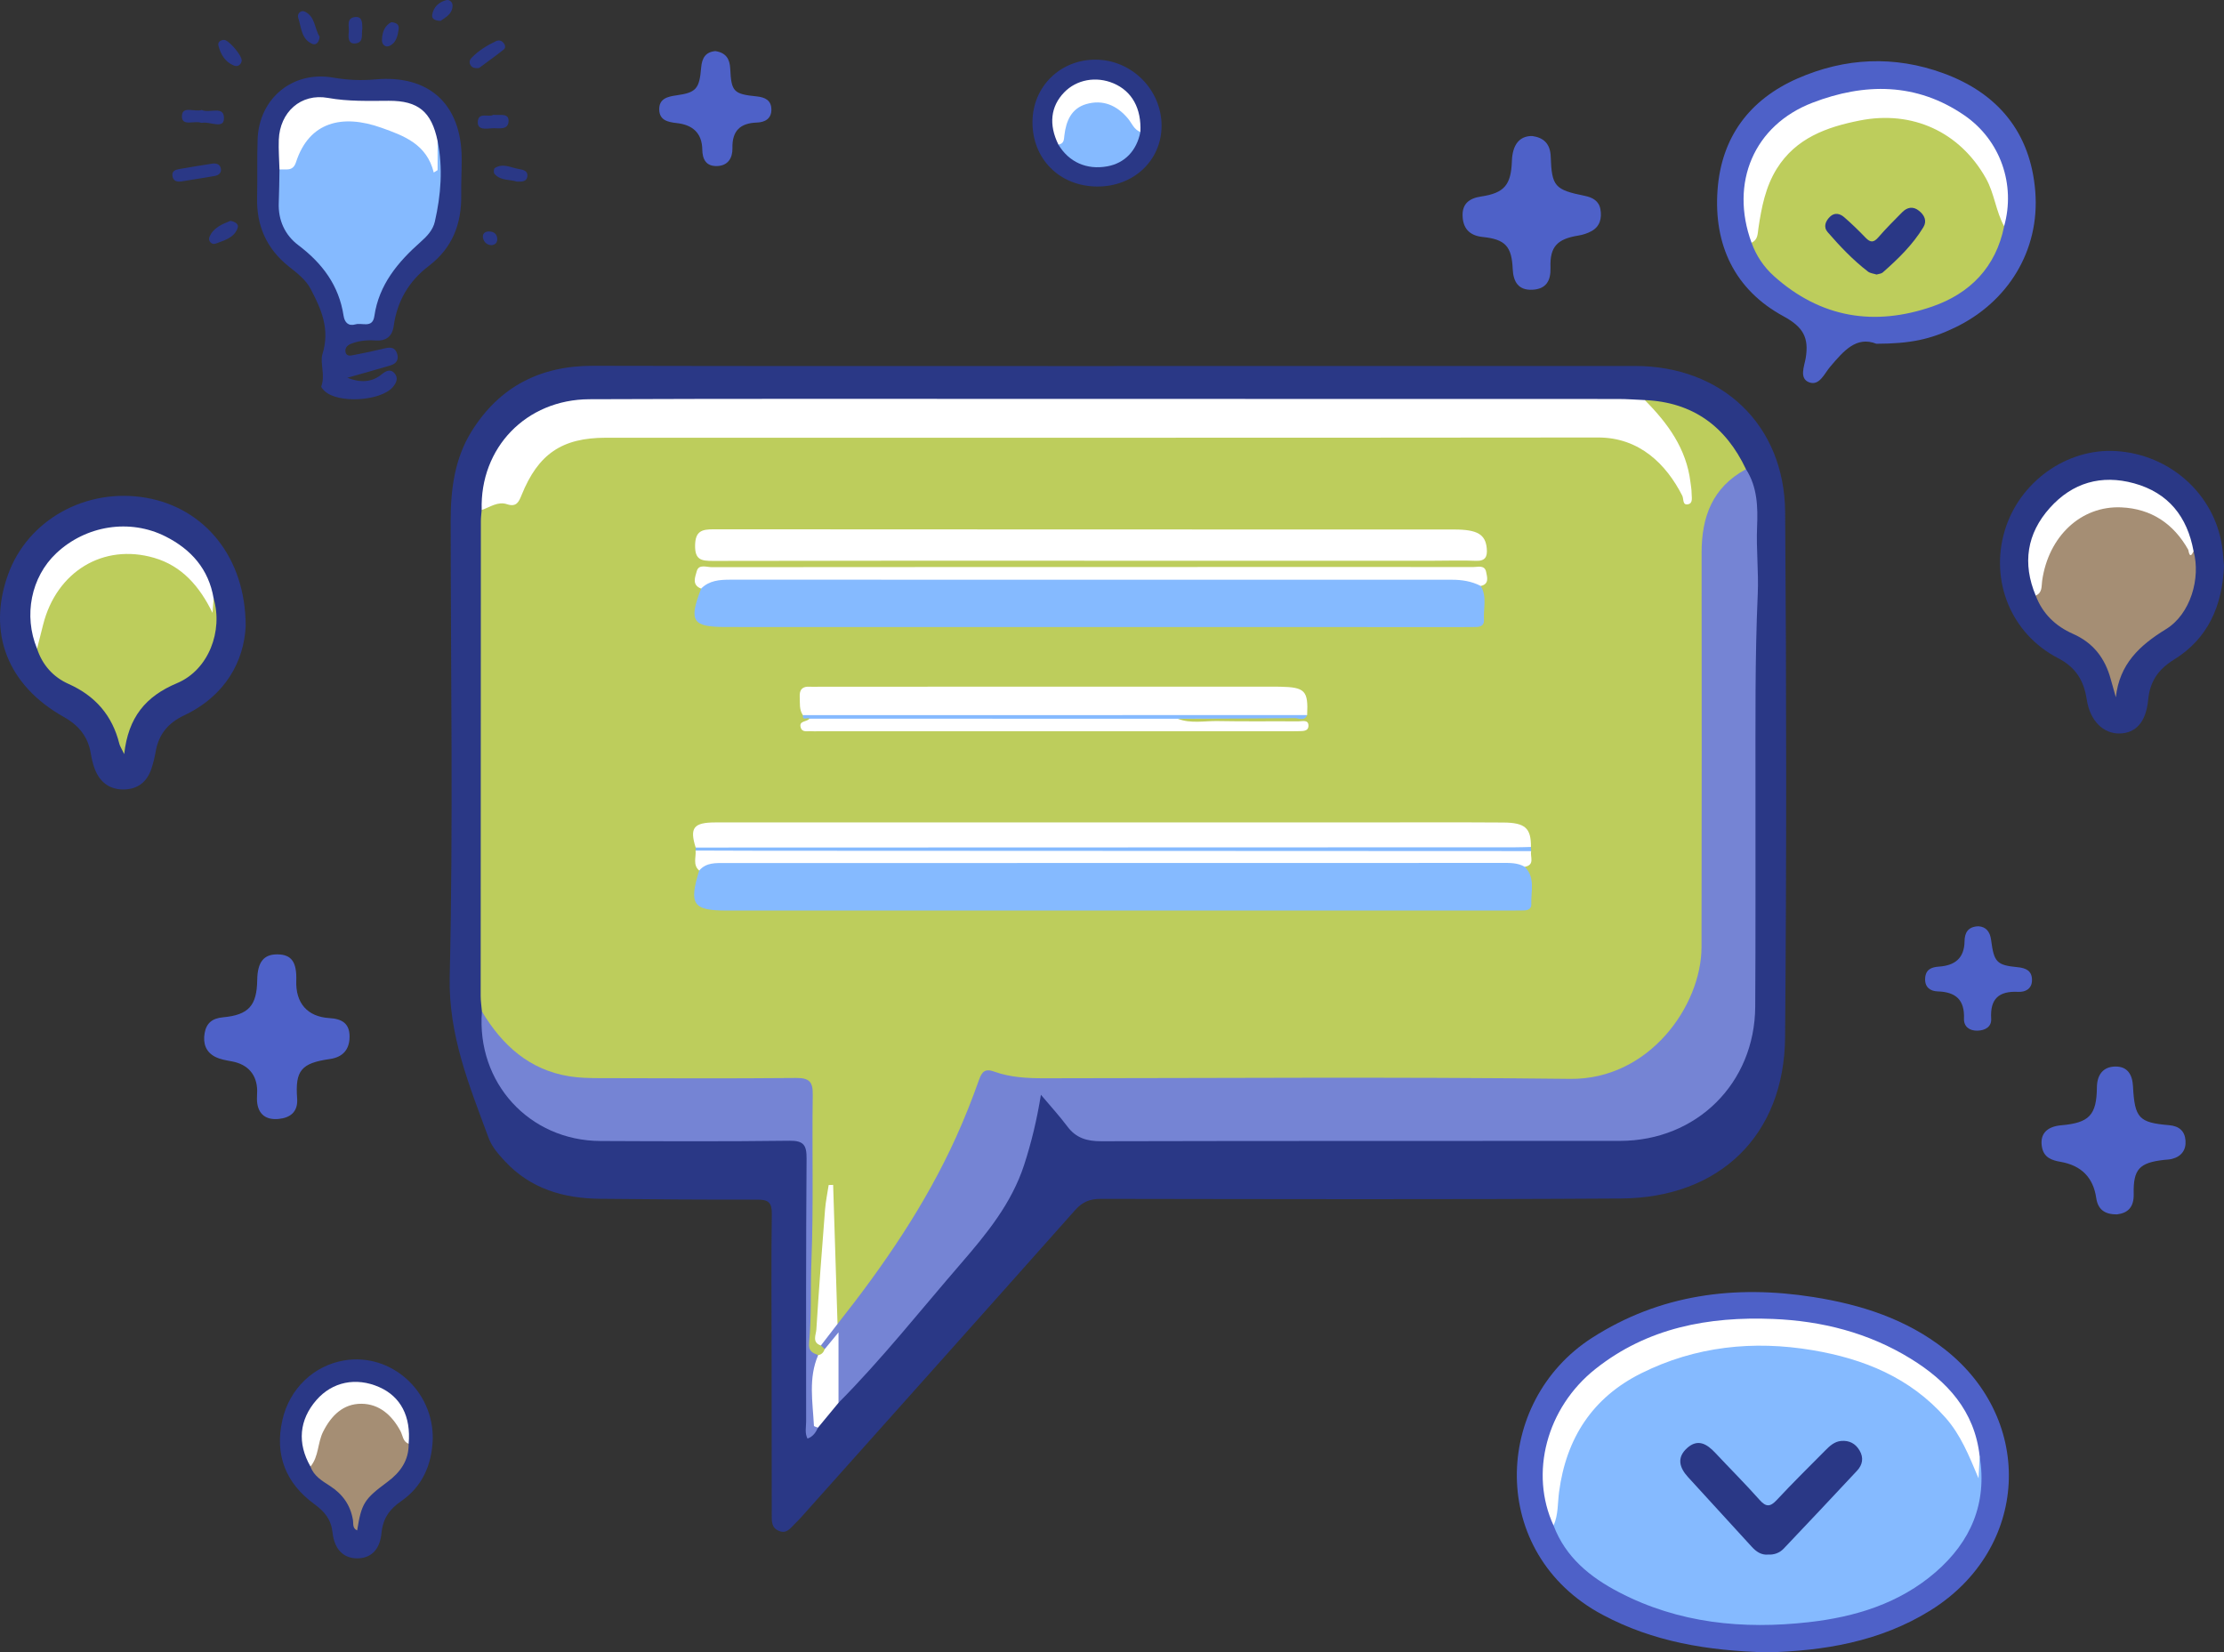 <svg width="284" height="211" viewBox="0 0 284 211" fill="none" xmlns="http://www.w3.org/2000/svg">
<rect x="0" y="0" width="284" height="211" fill="#333333" stroke="none"/>
<g clip-path="url(#clip0_1_5461)">
<path d="M142.152 46.739C164.361 46.739 186.57 46.747 208.778 46.735C219.884 46.729 227.877 54.239 227.961 65.413C228.129 87.76 228.142 110.111 227.953 132.458C227.847 144.956 219.605 152.966 206.987 153.046C184.846 153.187 162.704 153.123 140.563 153.092C139.163 153.09 138.22 153.483 137.287 154.532C125.658 167.621 113.987 180.672 102.324 193.73C102.056 194.03 101.772 194.317 101.485 194.599C100.923 195.149 100.455 195.905 99.457 195.487C98.507 195.088 98.549 194.269 98.549 193.452C98.545 186.473 98.536 179.493 98.53 172.513C98.526 166.674 98.475 160.835 98.557 154.997C98.577 153.56 98.114 153.187 96.753 153.19C90.045 153.202 83.336 153.155 76.628 153.083C71.969 153.034 67.751 151.814 64.458 148.266C63.629 147.373 62.81 146.437 62.394 145.311C59.938 138.64 57.253 132.215 57.428 124.684C57.879 105.299 57.556 85.896 57.55 66.501C57.548 62.493 58.047 58.578 60.214 55.091C63.778 49.356 69.026 46.695 75.729 46.712C86.799 46.741 97.87 46.741 108.941 46.745C120.012 46.75 131.083 46.747 142.154 46.747V46.739H142.152Z" fill="#2A3886"/>
<path d="M225.696 211C218.005 210.805 211.073 209.636 204.629 206.195C189.944 198.351 190.602 178.978 203.316 170.828C211.971 165.279 221.546 164.05 231.553 165.628C237.648 166.589 243.444 168.439 248.374 172.325C259.947 181.447 259.071 197.784 246.574 205.605C240.046 209.691 232.732 210.82 225.697 211.001L225.696 211Z" fill="#4E61C8"/>
<path d="M239.61 43.898C237.026 42.872 235.398 44.857 233.698 46.846C232.966 47.703 232.334 49.319 231.016 48.818C229.714 48.323 230.419 46.736 230.584 45.73C231.014 43.127 230.28 41.761 227.753 40.391C221.515 37.01 218.819 31.27 219.326 24.267C219.812 17.545 223.382 12.72 229.547 10.019C235.623 7.357 241.91 7.07 248.161 9.353C255.164 11.91 259.304 16.966 259.9 24.441C260.501 31.984 256.41 38.593 249.616 41.842C246.477 43.343 243.963 43.885 239.609 43.897L239.61 43.898Z" fill="#4E61C8"/>
<path d="M31.373 79.936C31.163 84.457 28.77 88.856 23.528 91.344C21.431 92.34 20.258 93.784 19.873 96.004C19.748 96.728 19.568 97.449 19.339 98.148C18.773 99.877 17.541 100.815 15.732 100.813C13.922 100.811 12.712 99.822 12.085 98.154C11.85 97.531 11.702 96.866 11.592 96.207C11.234 94.064 10.064 92.631 8.154 91.558C0.944 87.511 -1.643 80.79 1.029 73.364C3.547 66.365 11.017 62.222 18.687 63.57C26.122 64.876 31.371 71.163 31.373 79.937V79.936Z" fill="#2A3886"/>
<path d="M284 72.279C283.782 77.376 281.959 81.548 277.603 84.239C275.599 85.477 274.542 87.013 274.315 89.375C274.039 92.237 272.716 93.617 270.684 93.663C268.601 93.71 266.893 92.065 266.474 89.335C266.103 86.916 265.094 85.225 262.792 84.032C256.818 80.935 254.103 74.208 255.984 67.818C257.827 61.556 263.9 57.202 270.234 57.601C277.126 58.036 282.785 63.126 283.756 69.784C283.882 70.644 283.927 71.515 284 72.28V72.279Z" fill="#2A3886"/>
<path d="M44.351 48.24C45.975 48.878 47.483 48.864 48.783 47.767C49.308 47.324 49.89 47.104 50.371 47.652C50.895 48.247 50.636 48.894 50.145 49.449C48.568 51.231 43.195 51.551 41.466 49.949C41.276 49.774 40.981 49.456 41.033 49.315C41.554 47.928 40.844 46.286 41.169 45.244C42.172 42.037 41.034 39.496 39.672 36.902C39.045 35.706 37.931 34.868 36.883 34.033C34.055 31.78 32.752 28.855 32.832 25.258C32.887 22.777 32.813 20.293 32.895 17.814C33.069 12.547 37.391 9.004 42.544 9.91C44.342 10.225 46.107 10.305 47.933 10.14C54.804 9.518 58.918 13.317 58.957 20.225C58.966 21.767 58.874 23.31 58.898 24.852C58.956 28.56 57.798 31.649 54.739 33.975C52.243 35.872 50.716 38.438 50.283 41.588C50.094 42.972 49.314 43.57 47.942 43.479C46.862 43.407 45.791 43.502 44.783 43.917C44.326 44.106 43.986 44.5 44.141 45.027C44.294 45.544 44.81 45.404 45.163 45.338C46.478 45.091 47.788 44.81 49.088 44.495C49.818 44.318 50.43 44.304 50.708 45.154C50.976 45.978 50.562 46.454 49.828 46.673C48.008 47.215 46.177 47.721 44.351 48.24H44.351Z" fill="#2A3886"/>
<path d="M37.833 125.238C37.74 128.085 39.243 129.838 42.067 130.007C43.65 130.102 44.646 130.668 44.639 132.386C44.631 134.057 43.753 135.001 42.124 135.234C38.471 135.756 37.676 136.695 37.944 140.269C38.072 141.99 37.058 142.745 35.565 142.887C34.022 143.034 32.966 142.34 32.825 140.664C32.786 140.199 32.849 139.726 32.841 139.257C32.808 137.231 31.654 135.919 29.634 135.54C28.916 135.405 28.161 135.29 27.518 134.972C26.279 134.36 25.9 133.233 26.132 131.921C26.359 130.635 27.117 130.032 28.48 129.906C31.767 129.602 32.799 128.405 32.847 125.143C32.88 122.85 33.676 121.847 35.444 121.87C37.23 121.892 37.911 122.852 37.834 125.238H37.833Z" fill="#4E61C8"/>
<path d="M55.262 183.79C55.137 187.053 53.945 189.815 51.218 191.7C49.735 192.725 48.893 193.913 48.717 195.763C48.509 197.946 47.319 199.006 45.593 198.997C43.903 198.988 42.713 197.905 42.469 195.721C42.279 194.027 41.482 193.049 40.132 192.064C36.508 189.42 35.044 185.794 36.062 181.327C36.974 177.322 40.063 174.374 43.957 173.721C49.909 172.722 55.383 177.597 55.262 183.79V183.79Z" fill="#2A3886"/>
<path d="M195.674 17.37C197.129 17.577 197.968 18.359 198.024 20.002C198.156 23.825 198.55 24.231 202.397 25.015C203.371 25.214 204.191 25.66 204.372 26.74C204.562 27.874 204.321 28.91 203.238 29.511C202.726 29.796 202.129 29.988 201.548 30.081C198.853 30.512 197.9 31.511 197.994 34.153C198.054 35.854 197.436 36.913 195.684 36.998C193.89 37.084 193.243 35.985 193.169 34.334C193.041 31.468 192.229 30.559 189.342 30.262C187.599 30.082 186.804 29.113 186.768 27.523C186.733 26.021 187.617 25.318 189.129 25.093C192.12 24.648 192.96 23.596 193.066 20.557C193.138 18.475 194.038 17.34 195.673 17.37H195.674Z" fill="#4E61C8"/>
<path d="M270.345 155.07C268.716 155.094 267.89 154.394 267.684 152.98C267.304 150.362 265.781 148.821 263.114 148.359C262.012 148.168 261.024 147.829 260.765 146.536C260.433 144.878 261.307 143.859 263.219 143.694C266.798 143.383 267.733 142.393 267.769 138.862C267.785 137.285 268.527 136.215 270.124 136.193C271.648 136.172 272.298 137.192 272.377 138.698C272.593 142.777 273.122 143.353 276.979 143.681C278.269 143.791 278.993 144.423 279.085 145.644C279.177 146.853 278.557 147.688 277.344 147.993C277.023 148.074 276.683 148.078 276.351 148.115C273.199 148.469 272.397 149.29 272.469 152.463C272.508 154.175 271.71 154.903 270.346 155.071L270.345 155.07Z" fill="#4E61C8"/>
<path d="M140.091 23.818C135.313 23.786 131.832 20.311 131.845 15.586C131.858 11.078 135.37 7.605 139.904 7.618C144.519 7.63 148.34 11.462 148.331 16.066C148.322 20.493 144.754 23.85 140.091 23.818Z" fill="#2A3886"/>
<path d="M91.362 6.526C92.71 6.739 93.191 7.524 93.249 8.777C93.386 11.711 93.677 12.01 96.644 12.312C97.727 12.423 98.492 12.828 98.505 13.975C98.518 15.144 97.702 15.613 96.651 15.65C94.524 15.723 93.481 16.698 93.531 18.915C93.56 20.147 92.983 21.177 91.535 21.207C90.147 21.235 89.697 20.317 89.68 19.097C89.65 16.95 88.397 15.937 86.433 15.719C85.261 15.588 84.202 15.354 84.182 13.977C84.162 12.593 85.242 12.335 86.392 12.174C88.88 11.825 89.316 11.355 89.535 8.643C89.638 7.376 90.124 6.631 91.361 6.525L91.362 6.526Z" fill="#4E61C8"/>
<path d="M252.654 118.283C253.593 118.35 254.121 118.947 254.263 120.051C254.627 122.875 254.987 123.249 257.633 123.506C258.706 123.61 259.481 123.956 259.481 125.149C259.481 126.279 258.631 126.702 257.723 126.657C255.247 126.532 254.114 127.54 254.269 130.083C254.333 131.118 253.511 131.588 252.519 131.613C251.477 131.639 250.757 131.078 250.797 130.071C250.89 127.661 249.741 126.67 247.435 126.599C246.509 126.57 245.773 126.085 245.836 124.938C245.898 123.806 246.623 123.501 247.591 123.434C249.607 123.296 250.836 122.393 250.869 120.192C250.884 119.201 251.234 118.319 252.654 118.283Z" fill="#4E61C8"/>
<path d="M23.131 23.172C22.718 23.219 22.155 23.204 22.029 22.517C21.895 21.781 22.475 21.656 23.016 21.565C24.388 21.332 25.76 21.095 27.136 20.893C27.634 20.82 28.113 20.988 28.207 21.536C28.302 22.092 27.907 22.387 27.401 22.475C26.029 22.712 24.653 22.926 23.131 23.173V23.172Z" fill="#2A3886"/>
<path d="M25.771 14.039C26.725 14.533 28.702 13.366 28.596 15.206C28.521 16.491 26.8 15.502 25.838 15.68C25.774 15.692 25.7 15.689 25.639 15.668C24.798 15.374 23.158 16.203 23.233 14.781C23.303 13.465 24.881 14.35 25.771 14.039Z" fill="#2A3886"/>
<path d="M61.168 8.688C60.532 8.747 60.257 8.611 60.071 8.287C59.869 7.935 60.001 7.604 60.227 7.372C61.122 6.455 62.199 5.786 63.353 5.248C63.659 5.106 64.004 5.153 64.265 5.441C64.524 5.728 64.608 6.101 64.321 6.328C63.23 7.191 62.096 8 61.168 8.688Z" fill="#2A3886"/>
<path d="M40.815 4.683C40.773 5.377 40.364 5.803 39.913 5.617C38.462 5.022 38.484 3.495 38.082 2.275C37.905 1.736 38.436 1.259 38.9 1.47C40.281 2.101 40.156 3.69 40.815 4.683L40.815 4.683Z" fill="#2A3886"/>
<path d="M29.418 28.202C30.003 28.293 30.518 28.611 30.354 29.096C29.922 30.374 28.649 30.686 27.556 31.104C26.998 31.318 26.561 30.732 26.73 30.301C27.204 29.095 28.35 28.63 29.418 28.202Z" fill="#2A3886"/>
<path d="M66.006 23.191C65.091 22.887 63.901 23.114 63.135 22.185C63.017 22.043 63.051 21.549 63.178 21.467C64.217 20.786 65.241 21.416 66.268 21.586C66.798 21.674 67.426 21.797 67.343 22.514C67.262 23.22 66.641 23.204 66.006 23.191Z" fill="#2A3886"/>
<path d="M63.002 14.66C63.847 14.77 65.025 14.357 64.937 15.535C64.85 16.689 63.613 16.324 62.825 16.38C62.087 16.433 60.937 16.657 61.014 15.523C61.1 14.256 62.424 15.028 63.002 14.659V14.66Z" fill="#2A3886"/>
<path d="M30.866 7.758C30.785 8.262 30.369 8.562 29.891 8.378C28.752 7.939 28.181 6.946 27.891 5.826C27.776 5.38 28.149 5.104 28.615 5.095C29.191 5.085 30.927 7.094 30.866 7.758Z" fill="#2A3886"/>
<path d="M46.271 3.667C46.118 4.333 46.512 5.422 45.391 5.546C44.439 5.652 44.468 4.741 44.539 4.097C44.617 3.387 44.169 2.29 45.358 2.173C46.289 2.081 46.255 2.937 46.271 3.667Z" fill="#2A3886"/>
<path d="M49.96 2.836C50.591 2.874 50.994 3.125 50.912 3.698C50.79 4.557 50.612 5.48 49.717 5.87C49.198 6.096 48.766 5.666 48.776 5.145C48.793 4.189 49.067 3.303 49.959 2.836H49.96Z" fill="#2A3886"/>
<path d="M56.269 2.661C55.591 2.653 55.101 2.434 55.191 1.89C55.354 0.911 56.032 0.258 56.987 0.018C57.398 -0.086 57.792 0.268 57.792 0.694C57.791 1.788 56.908 2.2 56.27 2.661H56.269Z" fill="#2A3886"/>
<path d="M62.791 31.31C62.201 31.292 61.805 30.942 61.684 30.4C61.557 29.829 61.958 29.541 62.481 29.556C63.059 29.573 63.48 29.877 63.498 30.514C63.511 30.962 63.269 31.242 62.791 31.31Z" fill="#2A3886"/>
<path d="M61.541 129.164C61.486 128.498 61.381 127.833 61.381 127.168C61.381 106.952 61.392 86.737 61.406 66.523C61.406 66.058 61.474 65.592 61.511 65.126C62.072 64.287 62.859 63.788 63.864 63.808C65.313 63.836 65.974 63 66.528 61.801C68.576 57.375 72.159 55.286 76.96 55.284C119.207 55.266 161.453 55.285 203.701 55.26C209.109 55.256 212.6 58.056 215.111 62.549C215.263 59.708 213.893 56.401 211.472 53.596C210.838 52.861 209.883 52.284 210.033 51.088C216.168 51.354 220.375 54.445 222.958 59.916C222.999 60.554 222.545 60.889 222.109 61.186C218.807 63.433 217.919 66.795 217.892 70.493C217.839 77.807 217.877 85.121 217.875 92.434C217.873 101.828 218.029 111.225 217.824 120.614C217.668 127.717 214.346 133.167 208.065 136.644C206.042 137.763 203.818 138.252 201.485 138.252C178.342 138.25 155.2 138.25 132.057 138.252C130.706 138.252 129.366 138.128 128.076 137.754C126.582 137.322 125.757 137.706 125.185 139.25C121.329 149.668 115.621 159.031 108.732 167.701C108.251 168.305 107.91 169.135 106.926 169.118C106.676 168.881 106.485 168.579 106.481 168.248C106.415 163.143 105.632 158.052 106.001 153.463C105.883 157.311 105.197 161.66 105.168 166.046C105.156 167.833 104.473 169.606 105.052 171.398C105.26 171.677 105.417 171.979 105.476 172.327C105.37 173.036 104.928 173.327 104.244 173.32C103.006 173.353 103.136 172.485 103.123 171.664C103.031 166.372 103.329 161.086 103.345 155.794C103.361 150.831 103.194 145.875 103.117 140.915C103.078 138.432 102.954 138.272 100.504 138.266C92.12 138.248 83.735 138.273 75.351 138.254C70.26 138.242 66.15 136.188 62.961 132.233C62.225 131.321 61.778 130.296 61.542 129.164H61.541Z" fill="#BDCD5C"/>
<path d="M105.318 172.275C105.155 172.121 104.991 171.968 104.828 171.814C105.059 170.529 105.692 169.554 106.951 169.063C112.825 161.637 118.17 153.871 122.088 145.209C123.163 142.833 124.131 140.4 125 137.942C125.39 136.84 125.778 136.414 126.978 136.846C129.014 137.58 131.156 137.692 133.313 137.691C155.71 137.678 178.109 137.504 200.504 137.768C210.593 137.886 217.27 128.428 217.28 120.938C217.303 104.169 217.32 87.4 217.29 70.631C217.281 66.01 218.67 62.219 222.957 59.915C224.424 62.169 224.481 64.81 224.376 67.267C224.253 70.152 224.588 73.008 224.46 75.87C224.095 84.048 224.181 92.228 224.171 100.408C224.159 109.792 224.198 119.176 224.138 128.56C224.075 138.332 216.649 145.68 206.865 145.688C184.788 145.706 162.711 145.676 140.634 145.733C138.806 145.737 137.411 145.335 136.298 143.844C135.301 142.508 134.165 141.276 132.923 139.8C132.418 142.94 131.716 145.868 130.784 148.74C129.189 153.647 126.022 157.52 122.718 161.338C117.55 167.31 112.65 173.516 107.078 179.133C106.192 178.538 106.42 177.596 106.401 176.77C106.362 175.107 106.338 173.441 106.449 171.697C106.048 171.9 105.77 172.281 105.32 172.273L105.318 172.275Z" fill="#7584D4"/>
<path d="M210.033 51.089C212.963 54.034 215.347 57.283 215.867 61.57C215.924 62.033 216.015 62.498 216.013 62.961C216.011 63.473 216.218 64.229 215.606 64.383C214.811 64.583 215.036 63.72 214.822 63.299C212.79 59.301 209.37 55.862 204.077 55.867C161.838 55.915 119.598 55.89 77.358 55.898C71.751 55.899 68.725 57.978 66.611 63.205C66.263 64.064 65.964 64.797 64.746 64.387C63.574 63.993 62.567 64.765 61.511 65.126C61.264 57.197 67.164 51.013 75.263 50.98C93.569 50.904 111.875 50.938 130.181 50.937C155.662 50.934 181.143 50.939 206.624 50.95C207.76 50.95 208.897 51.04 210.034 51.088L210.033 51.089Z" fill="white"/>
<path d="M61.542 129.164C64.13 133.477 67.59 136.629 72.744 137.447C73.925 137.634 75.14 137.67 76.34 137.673C84.777 137.695 93.216 137.732 101.652 137.655C103.326 137.64 103.812 138.118 103.787 139.792C103.682 146.891 103.9 153.999 103.616 161.089C103.477 164.563 103.655 168.045 103.319 171.504C103.218 172.546 103.777 172.772 104.48 173.043C104.393 176.131 104.1 179.218 104.455 182.308C104.179 182.913 103.83 183.448 103.114 183.703C102.745 182.975 102.942 182.237 102.941 181.533C102.936 170.34 102.915 159.146 102.998 147.953C103.011 146.239 102.641 145.646 100.803 145.669C92.763 145.772 84.721 145.738 76.68 145.702C67.58 145.661 60.823 138.252 61.542 129.165L61.542 129.164Z" fill="#7584D4"/>
<path d="M104.454 182.306C104.274 182.227 103.941 182.156 103.937 182.068C103.787 179.041 103.202 175.983 104.48 173.042C104.933 172.977 105.172 172.677 105.318 172.274C105.769 171.727 106.219 171.179 107.076 170.139C107.076 173.506 107.076 176.321 107.076 179.134C106.202 180.191 105.328 181.249 104.454 182.306V182.306Z" fill="white"/>
<path d="M252.798 185.945C253.776 191.963 251.67 196.858 247.178 200.753C242.552 204.765 236.889 206.481 230.976 207.147C222.595 208.09 214.378 207.304 206.743 203.323C203.06 201.403 199.923 198.869 198.387 194.804C197.9 184.042 203.685 176.169 213.377 173.208C223.822 170.016 233.923 170.696 243.448 176.195C247.784 178.698 250.999 182.337 252.342 186.953C252.348 187.088 252.323 186.835 252.364 186.581C252.409 186.296 252.558 186.093 252.798 185.946V185.945Z" fill="#85BAFF"/>
<path d="M252.798 185.945C252.759 186.742 252.719 187.54 252.658 188.781C251.412 185.815 250.363 183.217 248.453 181.051C243.915 175.907 237.988 173.514 231.463 172.415C223.896 171.141 216.507 171.913 209.579 175.366C203.364 178.464 200.004 183.64 199.09 190.515C198.9 191.941 199.001 193.439 198.387 194.803C195.301 188.142 197.476 179.778 203.73 174.814C210.376 169.537 218.191 168.096 226.41 168.426C232.644 168.677 238.601 170.185 243.971 173.487C248.658 176.368 252.156 180.162 252.798 185.945H252.798Z" fill="white"/>
<path d="M255.923 28.893C254.873 34.111 251.574 37.475 246.742 39.146C239.359 41.698 232.499 40.599 226.551 35.277C225.24 34.104 224.268 32.662 223.667 30.991C224.151 28.632 224.406 26.232 225.2 23.931C226.386 20.495 228.633 18.105 231.897 16.565C235.719 14.762 239.737 14.165 243.854 14.894C250.442 16.06 255.374 21.905 255.923 28.894V28.893Z" fill="#BDCD5C"/>
<path d="M255.922 28.893C254.86 26.961 254.684 24.7 253.595 22.766C250.257 16.835 244.203 14.054 237.477 15.389C233.241 16.229 229.336 17.635 226.898 21.533C225.452 23.846 224.943 26.477 224.549 29.123C224.44 29.856 224.497 30.62 223.665 30.99C220.869 23.348 223.97 15.987 231.463 13.113C238.11 10.563 244.74 10.536 250.838 14.722C255.486 17.913 257.406 23.614 255.922 28.892L255.922 28.893Z" fill="white"/>
<path d="M27.279 76.413C28.495 80.554 26.661 85.535 22.613 87.235C18.588 88.924 16.379 91.597 15.861 96.297C15.506 95.554 15.316 95.281 15.241 94.981C14.338 91.358 12.171 88.862 8.751 87.334C6.797 86.46 5.415 84.924 4.732 82.838C4.525 77.045 8.231 71.969 13.711 70.537C18.764 69.217 24.116 71.7 26.747 76.581C27.183 77.391 27.006 76.169 27.28 76.413L27.279 76.413Z" fill="#BDCD5C"/>
<path d="M27.28 76.413C27.239 76.943 27.198 77.473 27.139 78.26C25.473 74.844 23.214 72.268 19.699 71.239C13.194 69.335 7.21 72.993 5.505 79.773C5.248 80.795 4.99 81.816 4.732 82.837C2.979 78.6 3.968 73.68 7.183 70.651C10.963 67.09 16.568 66.196 21.141 68.505C24.416 70.158 26.651 72.675 27.279 76.412L27.28 76.413Z" fill="white"/>
<path d="M280.114 70.384C281.045 73.814 279.729 78.416 276.6 80.336C273.198 82.423 270.651 84.809 270.189 89.042C269.969 88.265 269.743 87.489 269.531 86.71C268.806 84.044 267.305 82.082 264.702 80.935C262.502 79.965 260.827 78.371 259.956 76.052C260.367 73.4 260.865 70.787 262.502 68.538C266.927 62.46 275.71 62.909 279.46 69.419C279.653 69.756 279.679 70.21 280.114 70.384Z" fill="#A58E74"/>
<path d="M280.114 70.383C279.591 71.581 279.487 70.297 279.437 70.207C277.559 66.86 274.703 64.962 270.897 64.79C265.734 64.557 261.574 68.501 260.776 74.175C260.676 74.89 260.822 75.684 259.955 76.052C258.236 71.944 258.821 68.136 261.763 64.853C264.641 61.64 268.328 60.565 272.516 61.718C276.908 62.929 279.311 65.977 280.114 70.384V70.383Z" fill="white"/>
<path d="M55.88 18.009C56.577 21.466 56.306 24.894 55.531 28.297C55.283 29.386 54.528 30.17 53.719 30.887C50.812 33.465 48.391 36.339 47.804 40.37C47.572 41.966 46.235 41.174 45.394 41.42C44.491 41.685 44.006 41.176 43.875 40.322C43.285 36.451 41.168 33.627 38.088 31.302C36.382 30.014 35.499 28.104 35.598 25.853C35.659 24.454 35.661 23.052 35.689 21.65C36.421 21.084 37.186 20.623 37.628 19.691C39.842 15.033 42.888 14.556 47.281 15.306C49.253 15.643 51.075 16.611 52.841 17.597C54.409 18.472 55.08 20.003 55.515 21.085C55.157 20.327 54.946 19.155 55.879 18.009H55.88Z" fill="#85BAFF"/>
<path d="M55.88 18.009V21.725C55.717 21.827 55.553 21.928 55.39 22.03C54.498 18.4 51.583 17.336 48.688 16.307C43.756 14.555 39.486 15.509 37.8 20.709C37.392 21.968 36.484 21.552 35.689 21.65C35.656 20.381 35.554 19.109 35.602 17.843C35.736 14.327 38.407 11.879 41.883 12.503C44.493 12.972 47.052 12.881 49.649 12.87C53.432 12.854 55.108 14.285 55.88 18.008L55.88 18.009Z" fill="white"/>
<path d="M52.186 184.365C52.213 186.506 51.106 188.026 49.476 189.234C46.51 191.432 46.168 191.957 45.608 195.429C44.98 195.162 45.144 194.546 45.073 194.113C44.759 192.199 43.752 190.8 42.149 189.759C41.149 189.109 40.082 188.503 39.649 187.272C39.744 185.438 40.241 183.708 41.096 182.095C42.268 179.887 44.595 178.509 46.615 178.76C48.968 179.051 51.158 181.03 51.794 183.453C51.88 183.781 51.974 184.096 52.187 184.365H52.186Z" fill="#A58E74"/>
<path d="M52.186 184.364C51.432 184.087 51.445 183.313 51.141 182.746C50.065 180.733 48.446 179.268 46.15 179.256C43.823 179.244 42.297 180.763 41.26 182.827C40.543 184.255 40.719 185.987 39.648 187.272C37.936 184.292 38.202 181.311 40.406 178.781C42.435 176.452 45.468 175.827 48.424 177.128C51.175 178.34 52.493 180.876 52.185 184.364H52.186Z" fill="white"/>
<path d="M145.624 16.851C145.153 19.252 143.622 20.839 141.388 21.243C138.762 21.718 136.485 20.699 135.147 18.451C135.388 18.098 135.322 17.685 135.38 17.295C135.768 14.705 136.988 13.151 138.931 12.763C141.281 12.295 143.626 13.349 144.889 15.443C145.162 15.897 145.26 16.443 145.623 16.851H145.624Z" fill="#85BAFF"/>
<path d="M145.624 16.851C144.797 16.549 144.535 15.723 144.031 15.124C142.622 13.45 140.837 12.674 138.712 13.291C136.814 13.842 136.133 15.45 135.92 17.276C135.857 17.817 135.887 18.374 135.148 18.45C133.899 15.901 134.159 13.59 135.893 11.795C137.476 10.156 139.976 9.7 142.2 10.645C144.557 11.646 145.773 13.848 145.625 16.851H145.624Z" fill="white"/>
<path d="M194.707 110.688C196.099 112.08 195.477 113.835 195.545 115.458C195.569 116.035 195.141 116.253 194.606 116.26C194.003 116.269 193.399 116.276 192.796 116.276C159.471 116.276 126.146 116.275 92.82 116.275C88.486 116.275 87.948 115.501 89.286 111.166C89.433 110.191 90.161 109.888 90.986 109.721C91.579 109.601 92.186 109.603 92.789 109.602C125.69 109.593 158.591 109.592 191.492 109.616C192.644 109.616 193.973 109.329 194.707 110.688V110.688Z" fill="#85BAFF"/>
<path d="M189.087 74.823C189.917 76.198 189.402 77.703 189.498 79.149C189.544 79.847 189.086 80.067 188.468 80.067C187.931 80.068 187.395 80.078 186.86 80.078C155.501 80.076 124.142 80.073 92.784 80.069C88.389 80.069 87.923 79.363 89.533 75.16C89.71 73.984 90.669 73.763 91.582 73.54C92.566 73.3 93.582 73.355 94.588 73.355C124.446 73.353 154.304 73.344 184.161 73.376C185.899 73.378 187.863 72.936 189.088 74.825L189.087 74.823Z" fill="#85BAFF"/>
<path d="M139.148 71.602C123.117 71.602 107.087 71.586 91.055 71.627C89.56 71.631 88.727 71.5 88.762 69.631C88.797 67.784 89.662 67.589 91.146 67.59C122.672 67.614 154.196 67.608 185.722 67.616C188.675 67.617 189.694 68.254 189.857 70.033C189.955 71.094 189.673 71.669 188.447 71.615C186.707 71.539 184.96 71.602 183.216 71.602C168.527 71.602 153.838 71.602 139.148 71.602Z" fill="white"/>
<path d="M88.835 108.228C88.043 105.713 88.567 105.023 91.357 105.022C119.127 105.017 146.898 105.019 174.668 105.019C180.437 105.019 186.206 104.995 191.974 105.034C194.78 105.053 195.519 105.764 195.5 108.155C194.839 108.924 193.929 108.813 193.069 108.813C159.149 108.825 125.228 108.824 91.308 108.815C90.444 108.815 89.545 108.902 88.835 108.228Z" fill="white"/>
<path d="M102.525 91.321C102.036 90.603 102.167 89.785 102.123 88.987C102.072 88.04 102.481 87.629 103.422 87.689C103.889 87.719 104.359 87.689 104.828 87.689C124.037 87.686 143.247 87.685 162.457 87.684C162.792 87.684 163.127 87.682 163.461 87.689C166.655 87.756 167.071 88.193 166.92 91.312C166.095 91.746 165.208 91.496 164.353 91.518C145.055 92.012 125.753 91.895 106.451 91.907C105.11 91.908 103.772 91.933 102.525 91.321Z" fill="white"/>
<path d="M194.708 110.689C193.792 110.154 192.778 110.193 191.773 110.194C158.726 110.198 125.68 110.203 92.633 110.209C91.427 110.209 90.192 110.11 89.287 111.166C88.447 110.44 88.902 109.478 88.824 108.613C89.535 108.318 90.282 108.463 91.01 108.463C125.128 108.455 159.246 108.454 193.364 108.467C194.082 108.467 194.84 108.249 195.521 108.683C195.378 109.404 196.041 110.452 194.707 110.689L194.708 110.689Z" fill="white"/>
<path d="M189.087 74.824C187.927 74.227 186.696 74.031 185.396 74.031C154.685 74.038 123.975 74.033 93.264 74.024C91.896 74.024 90.575 74.116 89.532 75.16C88.297 74.702 88.787 73.646 88.972 72.946C89.222 71.999 90.23 72.427 90.896 72.426C115.384 72.403 139.872 72.405 164.361 72.404C172.278 72.404 180.195 72.395 188.111 72.412C188.723 72.413 189.599 72.103 189.78 73.047C189.904 73.695 190.206 74.585 189.087 74.824Z" fill="white"/>
<path d="M150.391 91.785C152.075 92.432 153.826 92.043 155.542 92.078C158.956 92.147 162.372 92.089 165.787 92.116C166.262 92.119 167.061 91.86 167.087 92.618C167.116 93.451 166.302 93.345 165.718 93.369C165.183 93.391 164.647 93.377 164.111 93.377C144.223 93.378 124.336 93.379 104.447 93.379C104.179 93.379 103.91 93.401 103.645 93.375C103.142 93.327 102.455 93.584 102.252 92.907C101.978 91.995 103.05 92.217 103.357 91.768C103.828 91.39 104.386 91.546 104.905 91.545C119.554 91.537 134.203 91.537 148.851 91.545C149.368 91.545 149.929 91.378 150.391 91.783V91.785Z" fill="white"/>
<path d="M195.521 108.683C162.706 108.669 129.892 108.655 97.077 108.639C94.326 108.638 91.575 108.622 88.824 108.613C88.831 108.485 88.834 108.356 88.835 108.228C123.719 108.218 158.604 108.208 193.489 108.197C194.159 108.197 194.829 108.17 195.499 108.155C195.506 108.331 195.514 108.507 195.521 108.683Z" fill="#85BAFF"/>
<path d="M106.951 169.063C106.243 169.981 105.536 170.898 104.828 171.815C103.652 171.431 104.205 170.452 104.247 169.785C104.566 164.673 104.957 159.564 105.358 154.457C105.441 153.407 105.662 152.368 105.819 151.323C106.009 151.318 106.2 151.313 106.391 151.308C106.578 157.226 106.765 163.144 106.951 169.063V169.063Z" fill="white"/>
<path d="M150.39 91.785C134.712 91.779 119.034 91.775 103.356 91.77C103.119 91.546 102.452 92.119 102.524 91.321C123.989 91.319 145.454 91.316 166.919 91.312C166.576 92.147 165.855 91.698 165.34 91.704C160.357 91.764 155.373 91.766 150.39 91.785Z" fill="#85BAFF"/>
<path d="M225.776 198.515C224.88 198.593 224.243 198.116 223.686 197.508C220.971 194.548 218.264 191.58 215.554 188.617C214.462 187.422 214.09 186.142 215.421 184.929C216.804 183.668 217.973 184.389 219.042 185.53C220.918 187.533 222.865 189.473 224.686 191.524C225.533 192.479 226.063 192.431 226.905 191.528C228.913 189.372 231.014 187.304 233.088 185.212C233.655 184.639 234.256 184.078 235.114 184.004C236.141 183.916 236.938 184.326 237.464 185.223C238.016 186.163 237.842 187.053 237.14 187.807C234.035 191.136 230.913 194.449 227.778 197.749C227.254 198.301 226.558 198.561 225.777 198.513L225.776 198.515Z" fill="#2A3886"/>
<path d="M239.632 35.056C239.265 34.935 238.821 34.902 238.527 34.675C236.618 33.202 234.962 31.457 233.389 29.643C232.815 28.981 233.105 28.238 233.686 27.674C234.285 27.094 234.966 27.274 235.498 27.736C236.455 28.566 237.367 29.453 238.244 30.367C238.853 31.002 239.279 30.977 239.86 30.305C240.821 29.196 241.861 28.154 242.896 27.111C243.535 26.468 244.273 26.297 245.044 26.909C245.748 27.467 246.101 28.207 245.609 29.016C244.245 31.263 242.375 33.077 240.415 34.798C240.234 34.957 239.921 34.965 239.63 35.056H239.632Z" fill="#2A3886"/>
</g>
<defs>
<clipPath id="clip0_1_5461">
<rect width="284" height="211" fill="white"/>
</clipPath>
</defs>
</svg>
